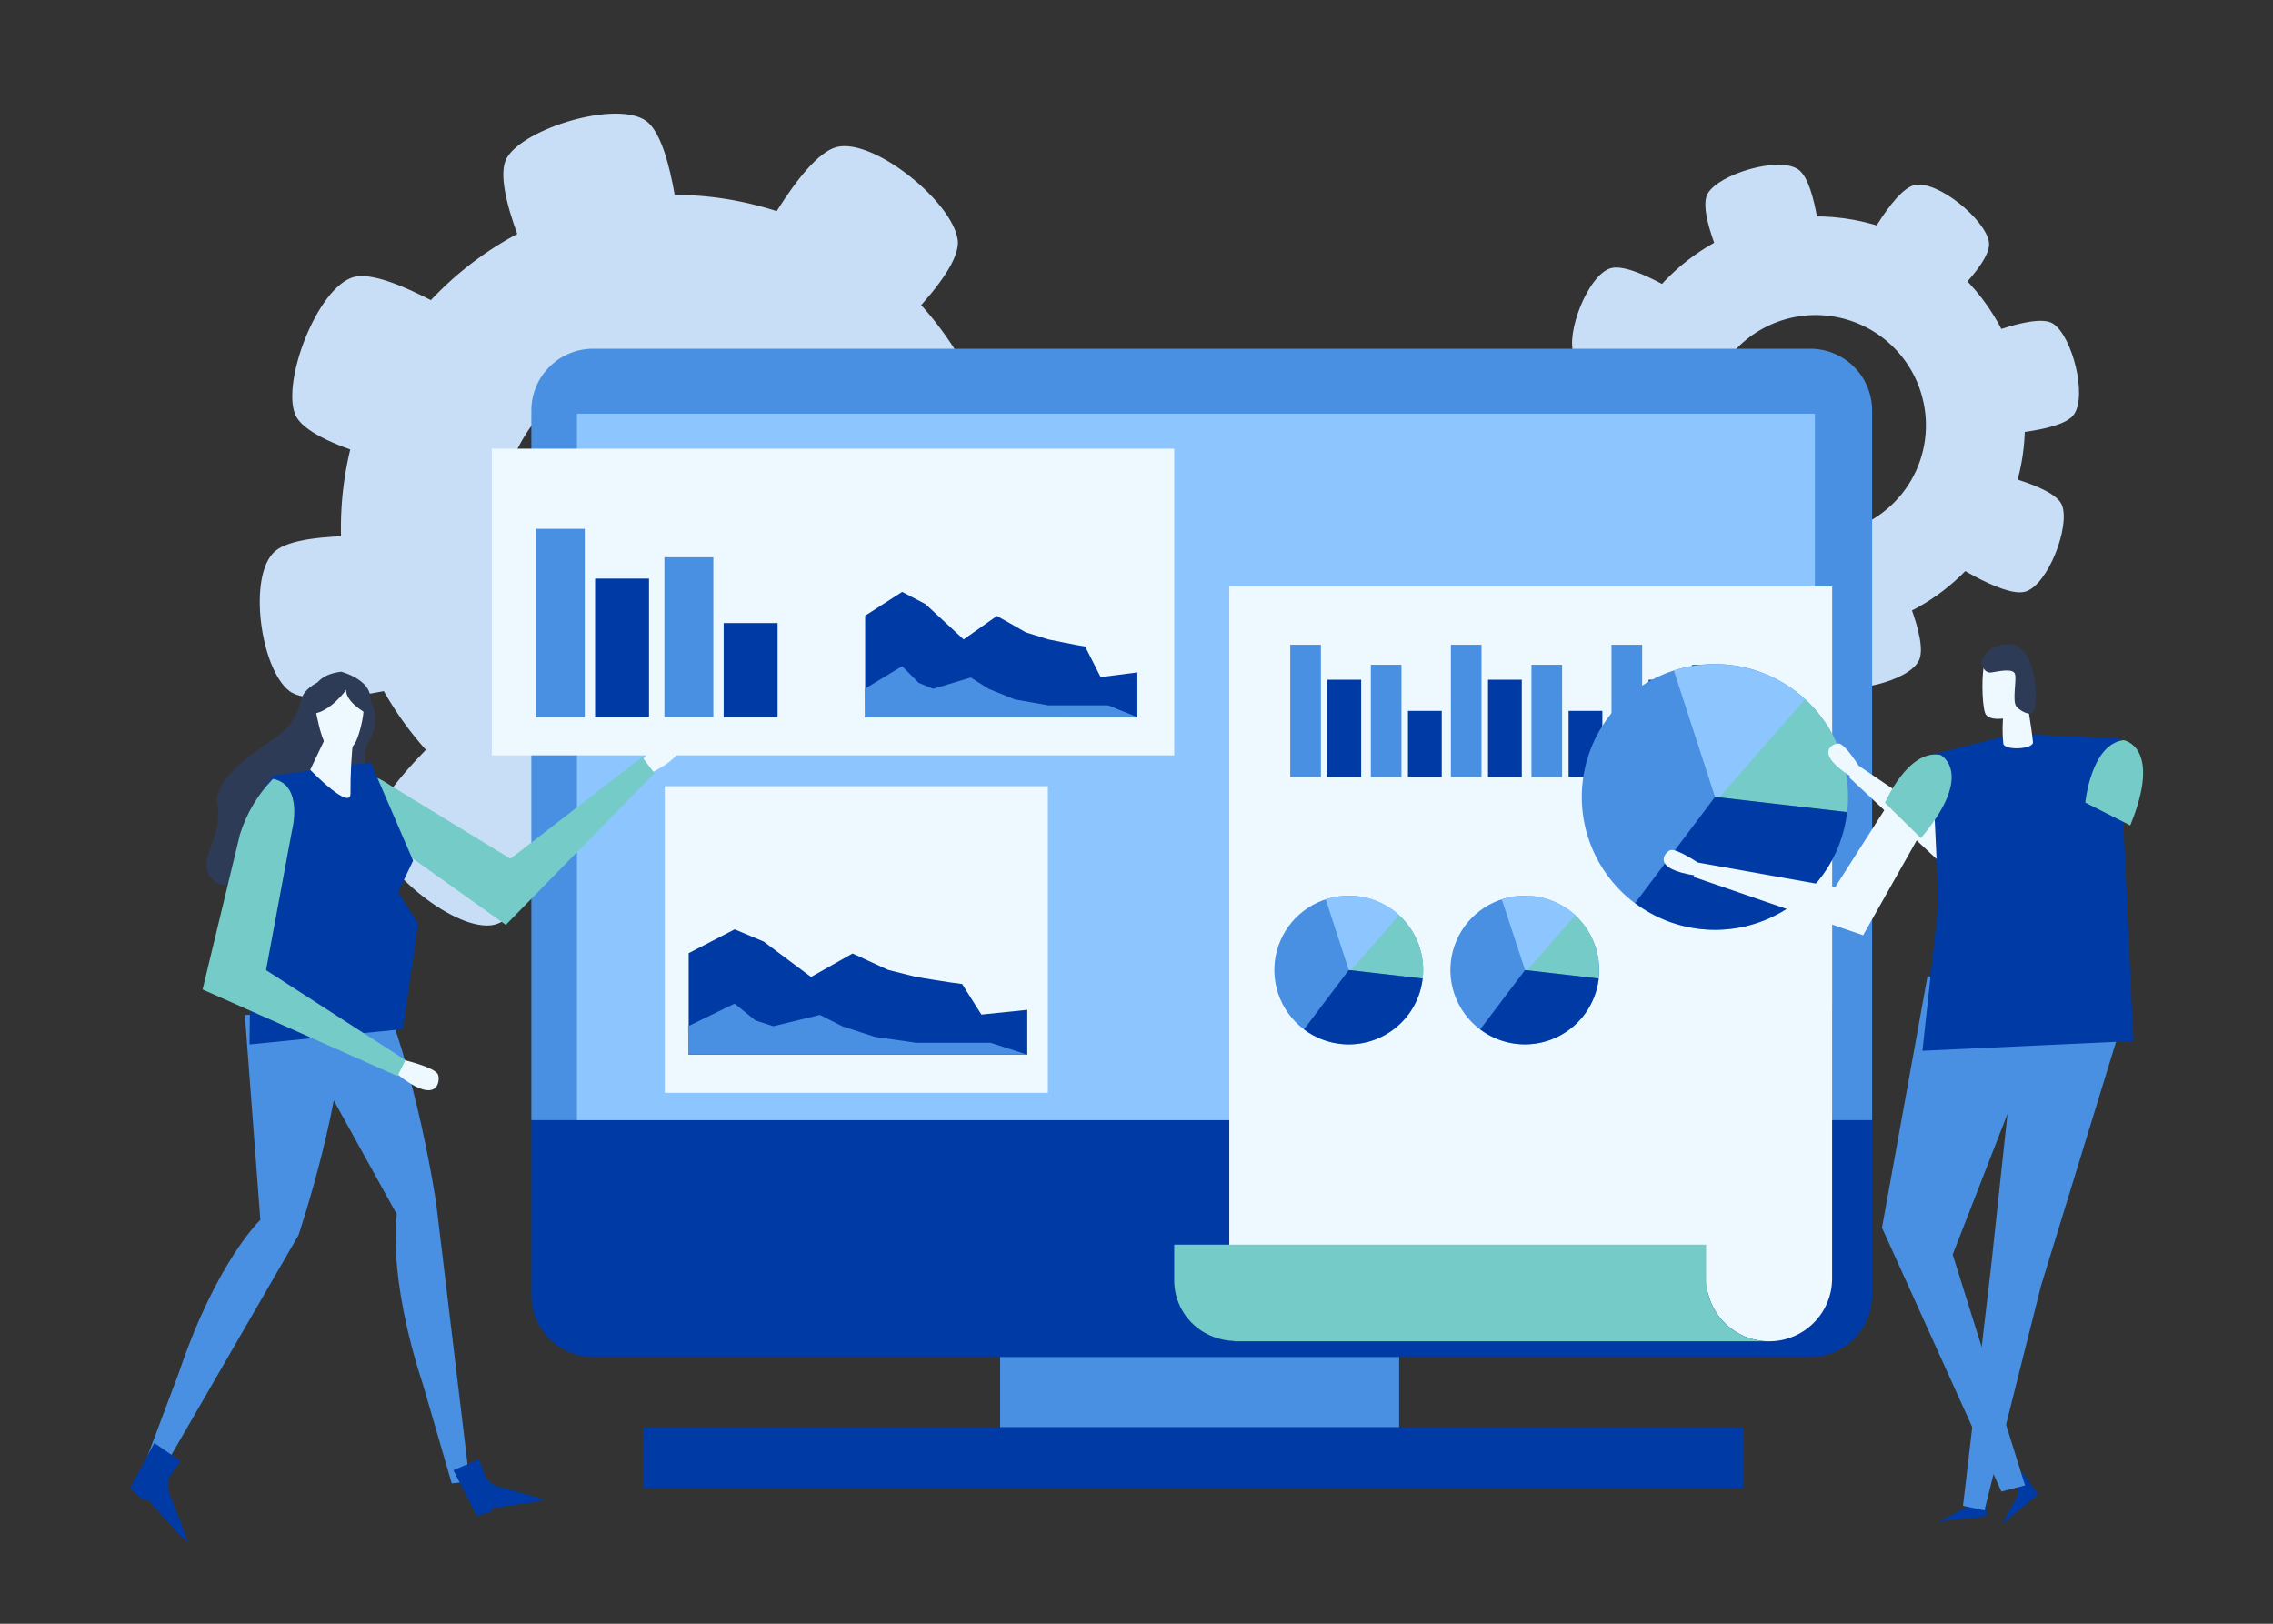 <svg width="140" height="100" fill="none" xmlns="http://www.w3.org/2000/svg"><rect width="100%" height="100%" fill="#333333" stroke="none"/><g clip-path="url(#clip0)"><path d="M36.267 12.679c-3.92 1.035-7.445 3.209-10.13 6.247-2.684 3.038-4.408 6.804-4.952 10.822-.544 4.018.115 8.106 1.895 11.749 1.78 3.643 4.599 6.676 8.103 8.717 3.503 2.04 7.533 2.996 11.58 2.746 4.047-.25 7.928-1.694 11.154-4.15 3.226-2.456 5.651-5.813 6.969-9.647 1.318-3.834 1.469-7.973.435-11.893-.687-2.603-1.88-5.046-3.511-7.188a20.5 20.5 0 00-5.995-5.297c-2.327-1.355-4.897-2.238-7.565-2.6a20.501 20.501 0 00-7.984.494zm7.984 30.247c-2.062.545-4.239.466-6.256-.227-2.017-.693-3.783-1.968-5.075-3.664-1.292-1.696-2.052-3.738-2.184-5.867-.132-2.128.37-4.248 1.444-6.091 1.073-1.843 2.668-3.326 4.584-4.263 1.916-.936 4.067-1.283 6.18-.997 2.113.286 4.094 1.192 5.692 2.605 1.598 1.412 2.742 3.266 3.286 5.328.73 2.764.331 5.705-1.107 8.176-1.438 2.471-3.8 4.269-6.564 5z" fill="#C8DEF6"/><path d="M42 15.731L33.414 18s-3.277-6.434-2.196-8.28c1.082-1.847 6.796-3.562 8.581-2.269C41.585 8.744 42 15.731 42 15.731z" fill="#C8DEF6"/><path d="M42.801 37.701l-7.086 1.882s.279 5.967 1.813 6.859c1.534.892 6.336-.2 7.09-1.882.754-1.683-1.817-6.859-1.817-6.859z" fill="#F8F8F8"/><path d="M30 20.528L26.409 29s-7.382-1.418-8.225-3.47c-.843-2.052 1.374-7.833 3.591-8.467C23.916 16.448 30 20.528 30 20.528zM26.105 33.169L27 41.772s-7.397 2.123-9.172.786c-1.775-1.337-2.596-7.106-.895-8.603 1.702-1.497 9.172-.786 9.172-.786zM57.938 33L56 24.165s6.675-3.074 8.511-1.897c1.836 1.176 3.34 7.068 1.938 8.835C65.048 32.87 57.938 33 57.938 33zM46 16.288L53.453 22s5.831-4.968 5.537-7.224c-.309-2.334-5.17-6.282-7.448-5.722C49.263 9.614 46 16.288 46 16.288zM36 49.722L28.547 44s-5.835 4.968-5.536 7.225c.309 2.329 5.17 6.282 7.453 5.722C32.674 56.415 36 49.722 36 49.722z" fill="#C8DEF6"/><path d="M46.352 36.492l2.857-6.776s5.872 1.129 6.54 2.763c.667 1.634-1.093 6.242-2.857 6.746-1.707.501-6.54-2.733-6.54-2.733z" fill="#F8F8F8"/><path d="M108.563 13.751c-2.462.649-4.676 2.012-6.362 3.917-1.685 1.905-2.768 4.267-3.11 6.787-.342 2.52.072 5.084 1.19 7.369 1.117 2.285 2.888 4.187 5.088 5.467 2.201 1.28 4.731 1.879 7.272 1.722 2.541-.157 4.979-1.063 7.004-2.603 2.026-1.541 3.548-3.646 4.375-6.051.828-2.405.922-5.001.272-7.459-.431-1.632-1.18-3.164-2.204-4.507-1.024-1.343-2.302-2.472-3.763-3.321-1.461-.85-3.075-1.403-4.75-1.63-1.675-.226-3.378-.121-5.012.31zm5.013 18.977c-1.297.344-2.667.296-3.937-.138s-2.383-1.234-3.197-2.299c-.815-1.065-1.295-2.348-1.379-3.686-.084-1.338.23-2.671.905-3.83.674-1.159 1.677-2.092 2.882-2.682 1.206-.59 2.559-.809 3.889-.63 1.331.179 2.578.748 3.584 1.635 1.006.887 1.727 2.052 2.07 3.348.231.86.289 1.756.172 2.639-.118.882-.408 1.733-.856 2.502-.448.77-1.043 1.443-1.753 1.982-.709.539-1.518.933-2.38 1.158z" fill="#C8DEF6"/><path d="M112.219 15.874l-5.609 1.479s-2.125-4.201-1.432-5.425c.694-1.224 4.44-2.334 5.605-1.476 1.165.858 1.436 5.421 1.436 5.421zM116.772 35.224l-5.608 1.479s.218 4.721 1.432 5.425c1.214.704 5.017-.158 5.609-1.48.591-1.321-1.433-5.425-1.433-5.425zM104.391 18.705l-2.262 5.334s-4.644-.885-5.183-2.187c-.539-1.303.867-4.931 2.262-5.334 1.394-.403 5.183 2.187 5.183 2.187z" fill="#C8DEF6"/><path d="M101.948 26.573l.55 5.779s-4.523 1.423-5.597.531c-1.074-.892-1.583-4.755-.546-5.767 1.036-1.013 5.594-.542 5.594-.542z" fill="#F2F2F2"/><path d="M122.2 26.806l-1.251-5.647s4.315-1.984 5.499-1.231c1.184.753 2.156 4.517 1.251 5.647-.904 1.129-5.499 1.231-5.499 1.231zM114.481 15.859l4.606 3.524s3.603-3.061 3.418-4.454c-.184-1.393-3.192-3.866-4.598-3.527-1.406.339-3.426 4.457-3.426 4.457z" fill="#C8DEF6"/><path d="M108.344 37.027l-4.613-3.527s-3.607 3.064-3.423 4.453c.185 1.389 3.197 3.866 4.603 3.527 1.405-.339 3.433-4.453 3.433-4.453z" fill="#F2F2F2"/><path d="M119.562 34.252l2.261-5.334s4.648.881 5.175 2.183c.528 1.302-.863 4.939-2.261 5.338-1.399.399-5.175-2.187-5.175-2.187z" fill="#C8DEF6"/><path d="M86.178 71.784H61.602v16.116h24.575V71.784zM111.499 21.476H36.533c-1.009 0-1.977.4-2.691 1.112-.714.712-1.115 1.678-1.116 2.686v43.713H115.31V25.274c-.002-1.008-.405-1.974-1.119-2.686-.714-.712-1.683-1.112-2.692-1.112z" fill="#4990E2"/><path d="M111.499 83.575H36.533c-1.01 0-1.978-.401-2.692-1.114-.714-.713-1.115-1.68-1.115-2.689V68.987H115.31v10.796c-.004 1.007-.407 1.971-1.122 2.682-.714.711-1.681 1.109-2.689 1.109zM107.391 87.904H39.593v3.746h67.797V87.904z" fill="#003AA5"/><path d="M111.786 25.477H35.534v43.506h76.252V25.477z" fill="#8DC6FF"/><path d="M72.322 27.634H30.291v18.883h42.031V27.634z" fill="#EEF9FF"/><path d="M36.017 32.57h-3.015v11.602h3.015V32.57z" fill="#4990E2"/><path d="M39.974 35.634h-3.321v8.538h3.321v-8.538z" fill="#003AA5"/><path d="M43.936 34.32h-3.015v9.848h3.015v-9.848z" fill="#4990E2"/><path d="M47.893 38.371h-3.321v5.801h3.321v-5.801zM53.287 37.919l2.28-1.468 1.436.753 2.348 2.176 2.054-1.446.754.425 1.022.584 1.395.437s1.836.376 2.261.437l.954 1.882 2.262-.29v2.771H53.287v-6.26z" fill="#003AA5"/><path d="M53.261 42.421l2.303-1.393 1.025 1.028.89.365 2.314-.696 1.101.696 1.613.655 2.058.361h3.683l1.821.734H53.284l-.023-1.75z" fill="#4990E2"/><path d="M64.538 48.418H40.947v18.883h23.592V48.418z" fill="#EEF9FF"/><path d="M42.417 58.703l2.834-1.468 1.787.753 2.917 2.18 2.555-1.446.923.425 1.266.584 1.734.437s2.261.377 2.827.433l1.187 1.882 2.827-.29v2.767H42.417v-6.257z" fill="#003AA5"/><path d="M42.383 63.201l2.865-1.393 1.274 1.032 1.104.361 2.876-.696 1.368.696 2.009.655 2.555.365h4.58l2.261.73H42.413l-.03-1.75z" fill="#4990E2"/><path d="M112.849 61.195v-25.079H75.714V79.592h29.472c.194.857.675 1.622 1.362 2.17.687.548 1.541.847 2.42.847.88 0 1.733-.299 2.42-.847.688-.548 1.168-1.313 1.363-2.17.062-.277.093-.56.094-.843V63.009v-.166l.004-1.649z" fill="#EEF9FF"/><path d="M105.084 78.737v-2.086H72.322v2.259c.011.746.246 1.472.677 2.082.43.61 1.035 1.076 1.735 1.337.413.158.85.246 1.293.26l-.034.019h32.973c-1.028 0-2.014-.407-2.742-1.133-.728-.726-1.138-1.71-1.14-2.737z" fill="#74CBC7"/><path d="M85.073 63.86c-.816.395-1.731.54-2.629.415-.898-.124-1.739-.512-2.417-1.113-.677-.602-1.161-1.391-1.39-2.267-.229-.876-.192-1.8.106-2.656.297-.855.842-1.603 1.565-2.15.723-.546 1.592-.866 2.497-.918.905-.053 1.806.164 2.587.622s1.41 1.138 1.805 1.953c.529 1.092.603 2.35.204 3.496-.399 1.146-1.237 2.088-2.33 2.617z" fill="#4990E2"/><path d="M85.718 56l-2.639 3.742 4.55.523c.095-.817-.032-1.643-.368-2.394s-.867-1.397-1.539-1.871h-.004z" fill="#74CBC7"/><path d="M85.073 63.86c.694-.336 1.292-.842 1.738-1.47.446-.628.726-1.359.813-2.125l-4.549-.523-2.759 3.652c.673.508 1.473.821 2.312.903.839.082 1.685-.069 2.444-.436z" fill="#003AA5"/><path d="M81.658 55.394l1.417 4.348h.147l2.955-3.388c-.601-.544-1.336-.92-2.13-1.089a4.601 4.601 0 00-2.389.129z" fill="#8DC6FF"/><path d="M95.917 63.86c-.816.395-1.731.54-2.629.415-.898-.124-1.739-.512-2.417-1.113-.677-.602-1.161-1.391-1.39-2.267-.229-.876-.192-1.8.106-2.656.297-.855.842-1.603 1.565-2.15.723-.546 1.592-.866 2.497-.918.905-.053 1.806.164 2.587.622.782.458 1.41 1.138 1.805 1.953.263.541.416 1.128.451 1.728.035.6-.048 1.201-.246 1.769-.197.568-.505 1.091-.905 1.54-.4.449-.885.815-1.427 1.077z" fill="#4990E2"/><path d="M96.569 56l-2.639 3.742 4.523.523c.098-.815-.025-1.64-.357-2.391-.332-.75-.859-1.398-1.528-1.875z" fill="#74CBC7"/><path d="M95.917 63.86c.694-.336 1.292-.842 1.738-1.471a4.575 4.575 0 00.814-2.124l-4.538-.523-2.759 3.652c.671.506 1.47.818 2.307.9.837.082 1.681-.068 2.438-.433z" fill="#003AA5"/><path d="M92.502 55.394l1.429 4.348h.147l2.955-3.388c-.602-.546-1.339-.923-2.135-1.092-.796-.169-1.623-.123-2.395.132z" fill="#8DC6FF"/><path d="M81.357 39.707h-1.888v8.146h1.888v-8.146z" fill="#4990E2"/><path d="M83.837 41.861h-2.081v5.997h2.081v-5.997z" fill="#003AA5"/><path d="M86.321 40.938h-1.888v6.919h1.888v-6.919z" fill="#4990E2"/><path d="M88.801 43.78h-2.081v4.073h2.081v-4.073z" fill="#003AA5"/><path d="M91.251 39.707h-1.888v8.146h1.888v-8.146z" fill="#4990E2"/><path d="M93.731 41.861h-2.081v5.997h2.081v-5.997z" fill="#003AA5"/><path d="M96.215 40.938h-1.888v6.919h1.888v-6.919z" fill="#4990E2"/><path d="M98.695 43.78h-2.081v4.073h2.081v-4.073z" fill="#003AA5"/><path d="M101.145 39.707h-1.888v8.146h1.888v-8.146z" fill="#4990E2"/><path d="M103.625 41.861h-2.08v5.997h2.08v-5.997z" fill="#003AA5"/><path d="M106.109 40.938h-1.888v6.919h1.888v-6.919z" fill="#1F75FE"/><path d="M108.589 43.78h-2.08v4.073h2.08v-4.073z" fill="#003AA5"/><path d="M23.069 60.02l-5.277 2.756 6.649 12.009s-.622 3.678 1.617 10.51l1.764 6.061 1.101-.124-2.054-17.095s-1.191-8.241-3.799-14.117z" fill="#4990E2"/><path d="M27.924 90.547l1.568-.681.486 1.235.501.399 3.053.832-.607.181-2.537.343-.139.241-.893.252-1.432-2.801z" fill="#003AA5"/><path d="M21.113 62.253l-6.031.256.954 12.619s-2.703 2.567-5.005 9.377l-2.224 5.914.957.553 8.62-14.9s2.914-8.636 2.729-13.819z" fill="#4990E2"/><path d="M9.508 88.871l1.613 1.107-.761 1.088-.015.67L11.611 95l-.554-.467-1.952-2.176-.302-.007L8 91.653l1.508-2.782z" fill="#003AA5"/><path d="M20.499 41.695s-1.696.328-1.968 1.449c-.271 1.122-.724 1.739-2.02 2.605-1.297.866-3.34 2.405-3.125 3.734.347 2.112-1.108 3.207-.539 4.356.569 1.148 2.043.602 2.491 0 .449-.602 3.769-3.501 4.274-4.578.505-1.077 1.911-.35 2.499-1.092.588-.742.237-1.909.513-2.323.995-1.525.317-2.835-.558-3.727-.875-.892-1.568-.425-1.568-.425z" fill="#2E3B57"/><path d="M39.435 46.984s1.293-1.743 1.794-1.702c.418.034 1.824.84-1.236 2.379l-.558-.678z" fill="#EEF9FF"/><path d="M23.148 51.253l8.006 5.707 9.152-9.344-.754-.998-8.115 6.268-7.459-4.555s-2.386-1.735-3.415-.053c.647 1.159 1.528 2.171 2.586 2.974z" fill="#74CBC7"/><path d="M16.899 47.752s-1.199 1.073-1.866 3.813c-.667 2.74.407 6.441.407 6.441l-.072 6.317 9.446-.941.935-6.516-1.229-1.927.923-1.935-2.616-6.061-5.929.809z" fill="#003AA5"/><path d="M20.182 45.151l-1.074 2.259s2.552 2.635 2.48 1.408c-.007-1.132.053-2.263.181-3.388l-1.587-.279z" fill="#EEF9FF"/><path d="M20.212 41.966c-.29.467-.871 1.37-.709 2.082.162.712.377 1.973 1.074 2.394.697.422 1.055-.377 1.27-.644.215-.267 1.131-2.959.034-3.851-.825-.67-1.451-.331-1.67.019z" fill="#EEF9FF"/><path d="M21.32 42.489s-.965 1.344-2.02 1.464c0 0-.807-2.285 1.715-2.586 0 0 2.676.685 1.508 2.545.004 0-1.24-.681-1.202-1.423z" fill="#2E3B57"/><path d="M24.724 65.242s2.118.482 2.261.956c.136.399-.038 2.006-2.676-.173l.415-.783z" fill="#EEF9FF"/><path d="M14.777 51.4l-2.299 9.539 12.005 5.334.49-.986-8.586-5.541 1.594-8.572s.754-2.846-1.172-3.204c-.938.967-1.634 2.143-2.032 3.429z" fill="#74CBC7"/><path d="M109.208 56.444c-1.46.708-3.097.968-4.704.747-1.608-.222-3.113-.915-4.326-1.991-1.213-1.077-2.078-2.489-2.487-4.057-.409-1.568-.342-3.223.191-4.753.533-1.531 1.509-2.869 2.804-3.845 1.295-.976 2.852-1.547 4.472-1.639 1.62-.092 3.231.298 4.629 1.12 1.398.823 2.52 2.041 3.224 3.501.941 1.952 1.069 4.197.356 6.243-.712 2.046-2.208 3.727-4.159 4.674z" fill="#4990E2"/><path d="M110.357 42.395l-4.723 6.686 8.138.937c.171-1.46-.056-2.939-.657-4.281-.601-1.342-1.554-2.497-2.758-3.342z" fill="#74CBC7"/><path d="M109.207 56.444c1.243-.6 2.312-1.504 3.11-2.629.799-1.124 1.299-2.432 1.455-3.801l-8.138-.937-4.919 6.539c1.203.905 2.632 1.461 4.13 1.607 1.498.146 3.008-.123 4.362-.779z" fill="#003AA5"/><path d="M103.101 41.303l2.533 7.777.264.03 5.277-6.05c-1.07-.981-2.381-1.66-3.799-1.969-1.418-.309-2.894-.236-4.275.211z" fill="#8DC6FF"/><path d="M118.808 50.421l-4.052 7.179-10.433-3.591.263-.885 8.455 1.506 3.942-6.185s1.161-2.187 2.563-1.299c.016 1.135-.237 2.257-.738 3.275z" fill="#EEF9FF"/><path d="M104.752 53.24s-1.508-1.043-1.885-.877c-.324.139-1.228 1.152 1.617 1.566l.268-.689zM128.574 50.496l-6.634 4.894-8.059-7.529.607-.7 7.101 4.819 6.129-4.039s1.953-1.525 2.865-.143c-.448 1.045-1.136 1.97-2.009 2.699z" fill="#EEF9FF"/><path d="M114.605 47.357s-.942-1.562-1.365-1.57c-.35 0-1.59.553.837 2.089l.528-.519z" fill="#EEF9FF"/><path d="M122.309 91.71l-.558-.068-.271.817-.275.324-1.772.915 2.914-.312-.038-1.675zM124.571 90.656l-.498.252.223.828-.049.425-.973 1.739 2.258-1.871-.961-1.374z" fill="#003AA5"/><path d="M130.798 62.648l-5.093 16.56-3.479 13.808-1.319-.279 1.73-14.745 1.791-16.68 6.37 1.336z" fill="#4990E2"/><path d="M118.721 60.114l-2.804 15.495 7.354 16.251 1.458-.38-4.459-14.215 5.729-14.708.185-.877-7.463-1.566z" fill="#4990E2"/><path d="M131.404 64.112l-12.996.602.995-9.152-.426-9.091 5.13-1.28 6.431.294.407 8.771.459 9.855z" fill="#003AA5"/><path d="M119.52 46.495s2.171 1.107-1.206 5.123l-2.213-2.176s1.429-3.332 3.419-2.948zM130.798 45.584s2.408.376.41 5.248l-2.77-1.404s.351-3.606 2.36-3.844z" fill="#74CBC7"/><path d="M125.215 45.697c.053.456-1.79.542-1.828.087-.073-.77-.048-1.547.072-2.311l1.334-.565s.328 1.833.422 2.789z" fill="#EEF9FF"/><path d="M123.734 44.198c-.124.019-1.263.267-1.466-.286-.204-.553-.238-2.635 0-3.136.158-.255.389-.458.663-.581.274-.123.578-.162.875-.111.422.158 1.59 1.295 1.07 3.354-.279.38-.683.649-1.142.76z" fill="#EEF9FF"/><path d="M122.019 40.788s.136.704.637.625c.501-.079 1.349-.271 1.455.105.106.377-.192 1.698.094 2.01.287.312.976.662 1.101.184.124-.478.286-3.414-1.282-4.021 0 0-1.545-.256-2.005 1.095z" fill="#2E3B57"/></g><defs><clipPath id="clip0"><path fill="#fff" d="M8 6h124v89H8z"/></clipPath></defs></svg>